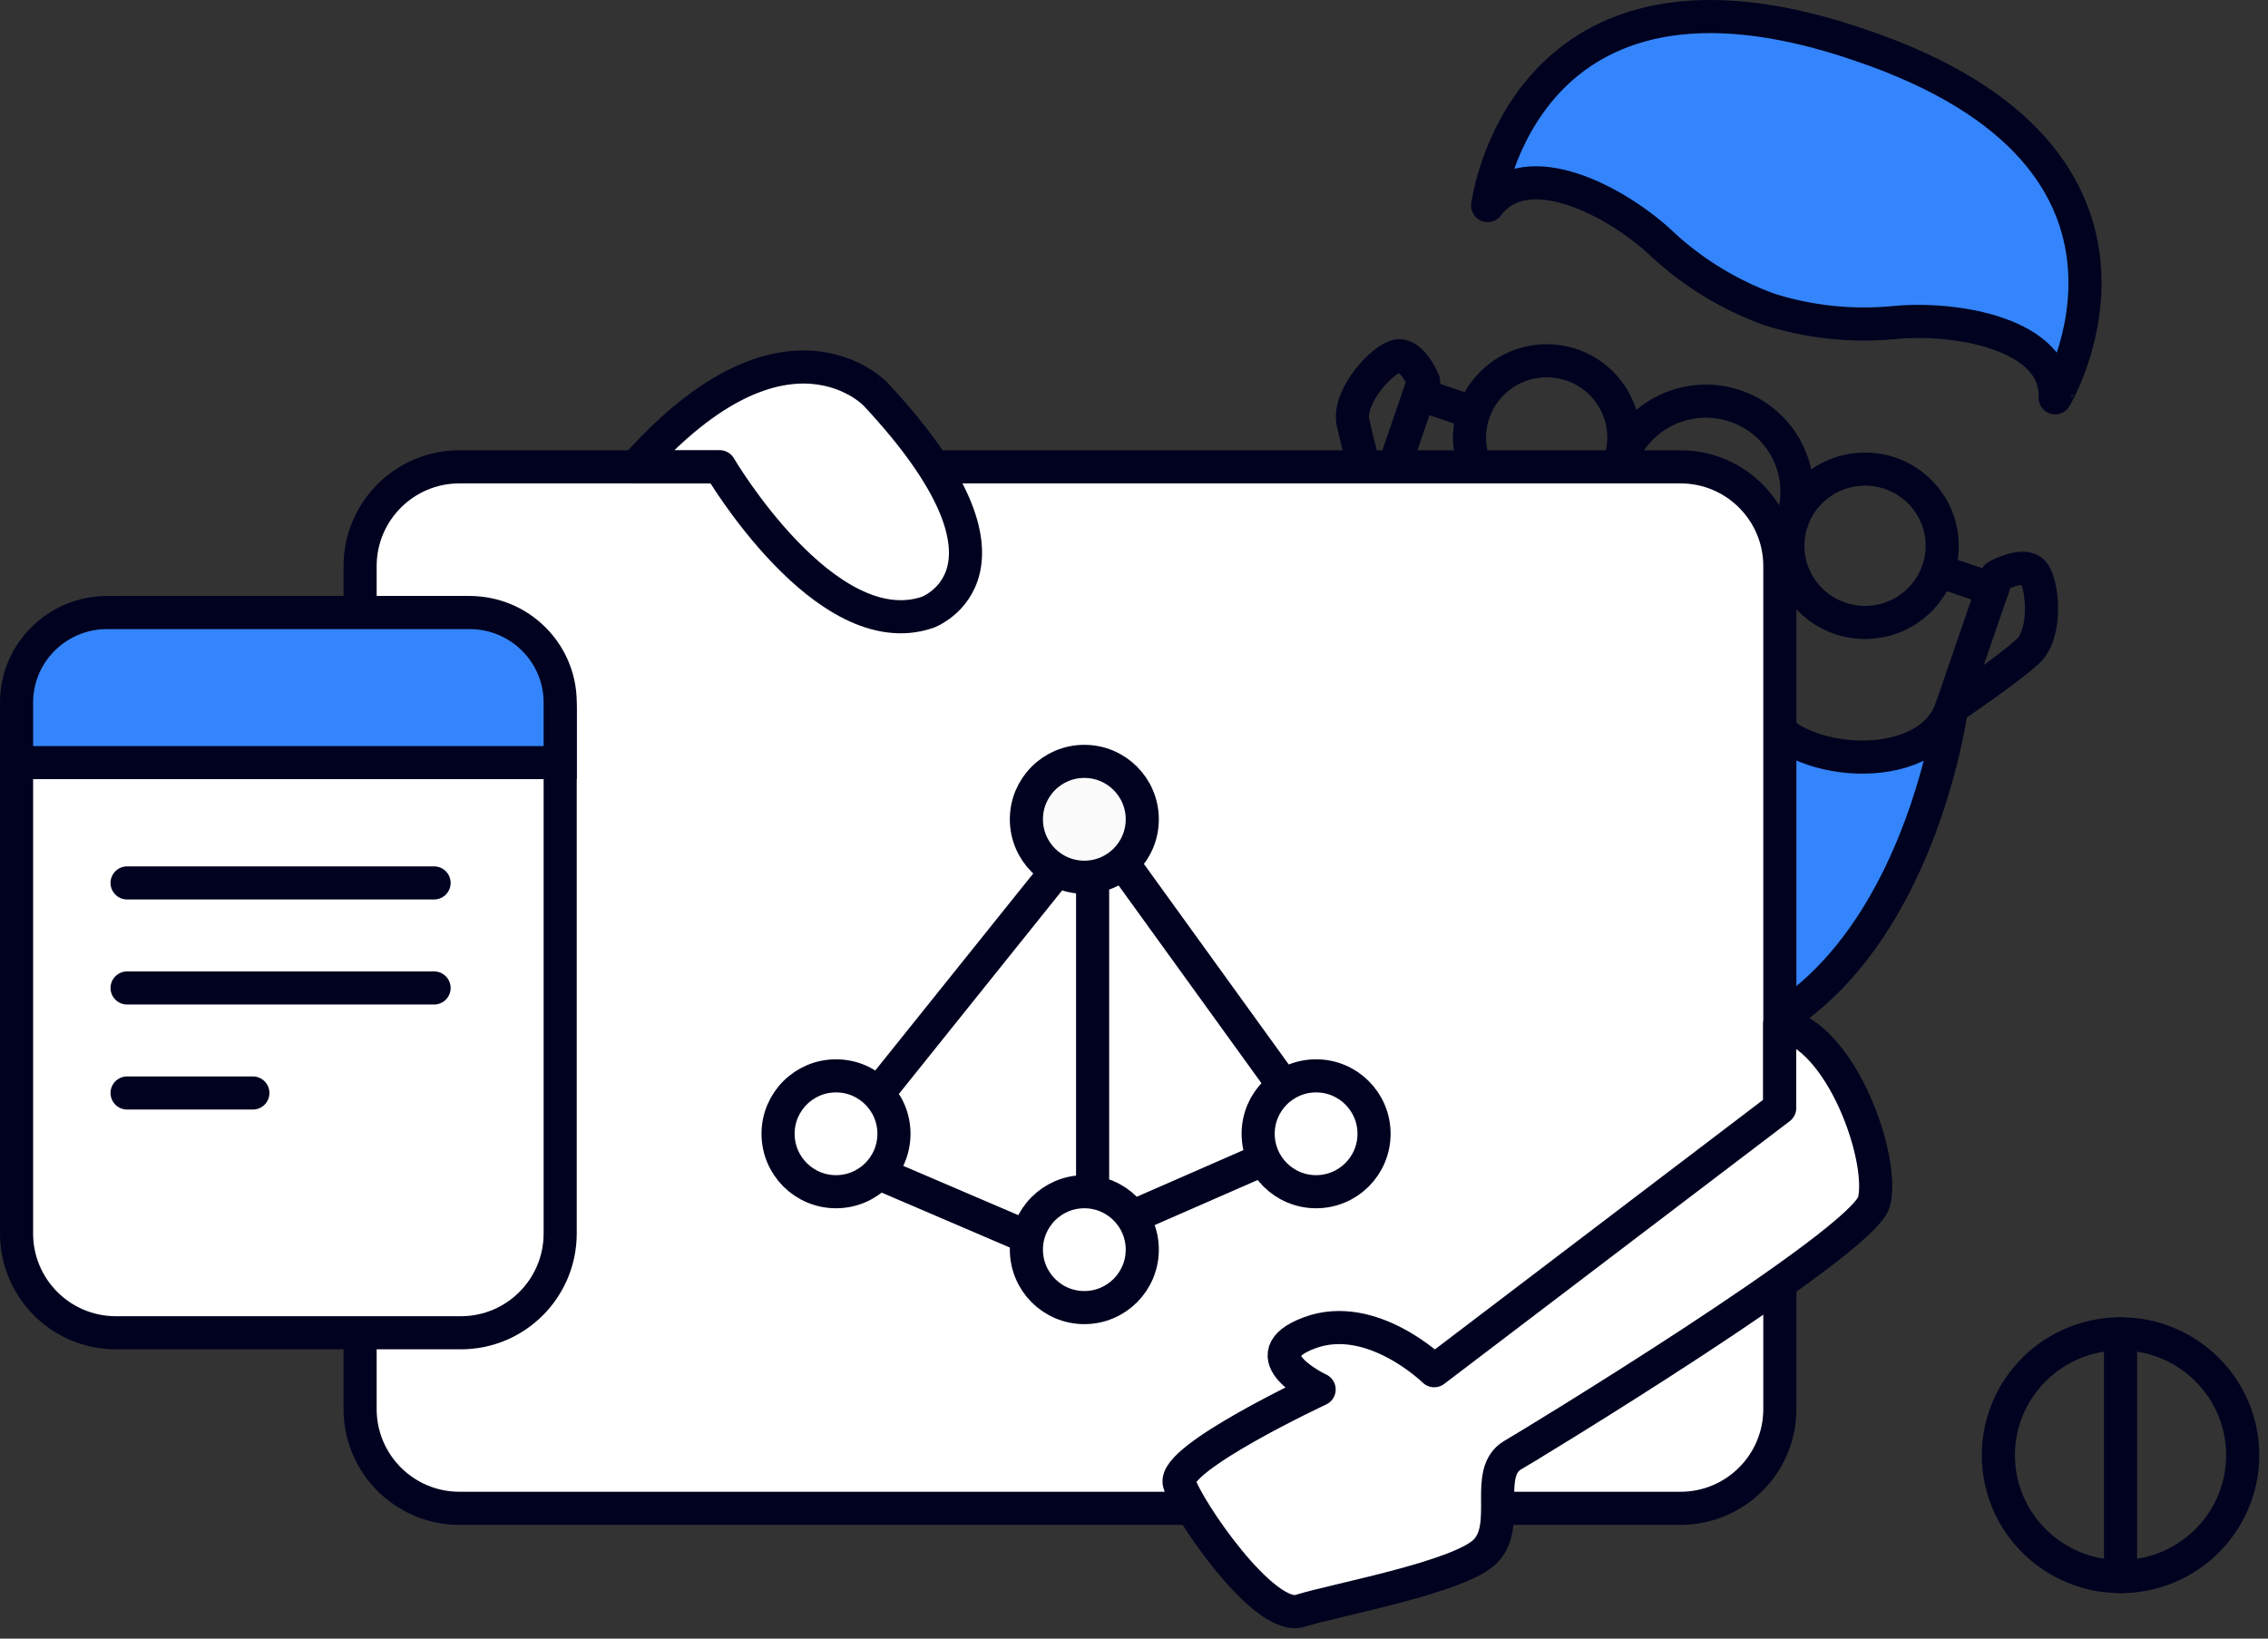 <?xml version="1.0" encoding="UTF-8"?>
<svg width="137px" height="99px" viewBox="0 0 137 99" version="1.1" xmlns="http://www.w3.org/2000/svg" xmlns:xlink="http://www.w3.org/1999/xlink">
    <rect x="0" y="0" width="137" height="99" fill="#333333" stroke="none"/>
    <!-- Generator: Sketch 52.1 (67048) - http://www.bohemiancoding.com/sketch -->
    <title>2</title>
    <desc>Created with Sketch.</desc>
    <g id="Page-1" stroke="none" stroke-width="1" fill="none" fill-rule="evenodd">
        <g id="官网-呼吸疾病临床研究大数据平台-" transform="translate(-1221, -1215)">
            <g id="2" transform="translate(1212, 1210)">
                <polygon id="Shape" points="0 0 164 0 164 109 0 109"></polygon>
                <g id="Group" transform="translate(10, 6)" stroke="#000220" stroke-width="2">
                    <ellipse id="Oval" stroke-linecap="round" stroke-linejoin="round" cx="92.429" cy="25.429" rx="4.661" ry="4.632"></ellipse>
                    <ellipse id="Oval" stroke-linecap="round" stroke-linejoin="round" cx="111.658" cy="31.974" rx="4.661" ry="4.632"></ellipse>
                    <path d="M111.339,1.713 C90.961,-5.285 88.863,11.422 88.863,11.422 C91.171,8.277 96.698,11.141 99.49,13.825 C101.34,15.521 103.51,16.837 105.875,17.696 C108.26,18.447 110.771,18.722 113.263,18.503 C117.131,18.086 123.297,19.182 123.142,23.035 C123.142,23.071 131.753,8.594 111.339,1.713 Z M90.742,61.527 C68.157,53.84 82.259,29.997 82.259,29.997 C80.745,34.331 87.978,38.818 91.034,37.023 C94.09,35.228 99.134,37.15 99.134,37.15 C99.134,37.15 104.297,38.709 105.61,41.982 C106.924,45.255 115.398,46.125 116.884,41.773 C116.884,41.773 113.327,69.205 90.742,61.527 Z" id="Shape" fill="#3485FB" fill-rule="nonzero" stroke-linecap="round" stroke-linejoin="round"></path>
                    <path d="M96.835,26.933 C97.472,25.084 99.054,23.713 100.984,23.337 C102.914,22.96 104.899,23.636 106.192,25.109 C107.485,26.582 107.889,28.629 107.252,30.478" id="Shape" stroke-linecap="round" stroke-linejoin="round"></path>
                    <path d="M88.015,23.933 L84.731,22.818 M119.356,34.594 L116.064,33.479" id="Shape" fill="#000220" fill-rule="nonzero" stroke-linecap="round" stroke-linejoin="round"></path>
                    <path d="M116.884,41.773 L119.621,33.814 C119.621,33.814 121.245,32.907 121.819,33.578 C122.394,34.249 122.686,37.25 121.491,38.356 C120.296,39.462 116.884,41.773 116.884,41.773 Z M82.259,29.997 L84.995,22.029 C84.995,22.029 84.275,20.325 83.399,20.506 C82.523,20.687 80.453,22.872 80.717,24.477 C81.136,26.342 81.651,28.184 82.259,29.997 Z" id="Shape" stroke-linecap="round" stroke-linejoin="round"></path>
                    <path d="M26.752,27.205 L100.513,27.205 C103.827,27.205 106.513,29.892 106.513,33.205 L106.513,84.128 C106.513,87.442 103.827,90.128 100.513,90.128 L26.752,90.128 C23.438,90.128 20.752,87.442 20.752,84.128 L20.752,33.205 C20.752,29.892 23.438,27.205 26.752,27.205 Z" id="Rectangle-path" fill="#FFFFFF" fill-rule="nonzero"></path>
                    <ellipse id="Oval" stroke-linecap="round" cx="127.092" cy="86.919" rx="7.379" ry="7.334"></ellipse>
                    <path d="M127.092,79.594 L127.092,94.253" id="Shape" stroke-linecap="round"></path>
                    <path d="M6,36.008 L26.838,36.008 C30.152,36.008 32.838,38.694 32.838,42.008 L32.838,73.522 C32.838,76.836 30.152,79.522 26.838,79.522 L6,79.522 C2.686,79.522 1.29399067e-15,76.836 8.8817842e-16,73.522 L8.8817842e-16,42.008 C4.82366169e-16,38.694 2.686,36.008 6,36.008 Z" id="Rectangle-path" fill="#FFFFFF" fill-rule="nonzero"></path>
                    <path d="M5.473,36.008 L27.365,36.008 C30.388,36.008 32.838,38.443 32.838,41.447 L32.838,45.073 L0,45.073 L0,41.447 C-3.7016658e-16,38.443 2.45,36.008 5.473,36.008 Z" id="Shape" fill="#3485FB" fill-rule="nonzero"></path>
                    <path d="M6.677,52.344 L25.221,52.344 M6.677,58.69 L25.221,58.69 M6.677,65.035 L14.275,65.035" id="Shape" stroke-linecap="round"></path>
                    <path d="M37.399,27.196 L42.47,27.196 C42.47,27.196 48.855,38.075 55.022,35.999 C55.022,35.999 61.863,33.533 51.948,22.881 C51.993,22.89 46.52,16.943 37.399,27.196 Z M78.683,82.949 C78.683,82.949 69.79,87.101 70.236,88.614 C70.683,90.128 75.354,97 77.534,96.32 C79.714,95.64 87.248,94.28 88.753,92.694 C90.258,91.107 88.607,87.971 90.368,86.919 C90.997,86.575 111.521,74.11 112.196,71.617 C112.871,69.124 110.28,61.536 106.504,60.856 L106.504,65.942 L85.634,81.815 C85.634,81.815 81.876,78.126 78.108,79.522 C74.341,80.918 78.683,82.949 78.683,82.949 Z" id="Shape" fill="#FFFFFF" fill-rule="nonzero" stroke-linecap="round" stroke-linejoin="round"></path>
                </g>
                <path d="M74.595,55.404 L58.405,75.596" id="Line-4" stroke="#000220" stroke-width="2" stroke-linecap="square"></path>
                <path d="M74,81 L60,75" id="Line-4-Copy-3" stroke="#000220" stroke-width="2" stroke-linecap="square"></path>
                <path d="M90,73 L74,80" id="Line-4-Copy-4" stroke="#000220" stroke-width="2" stroke-linecap="square"></path>
                <path d="M75,55 L75,80" id="Line-4-Copy" stroke="#000220" stroke-width="2" stroke-linecap="square"></path>
                <path d="M76,56 L89,74" id="Line-4-Copy-2" stroke="#000220" stroke-width="2" stroke-linecap="square"></path>
                <circle id="Oval-5" stroke="#000220" stroke-width="2" fill="#FBFBFB" cx="74.5" cy="54.5" r="3.5"></circle>
                <circle id="Oval-5-Copy" stroke="#000220" stroke-width="2" fill="#FFFFFF" cx="59.5" cy="73.5" r="3.5"></circle>
                <circle id="Oval-5-Copy-2" stroke="#000220" stroke-width="2" fill="#FFFFFF" cx="74.5" cy="80.5" r="3.5"></circle>
                <circle id="Oval-5-Copy-3" stroke="#000220" stroke-width="2" fill="#FFFFFF" cx="88.5" cy="73.5" r="3.5"></circle>
            </g>
        </g>
    </g>
</svg>